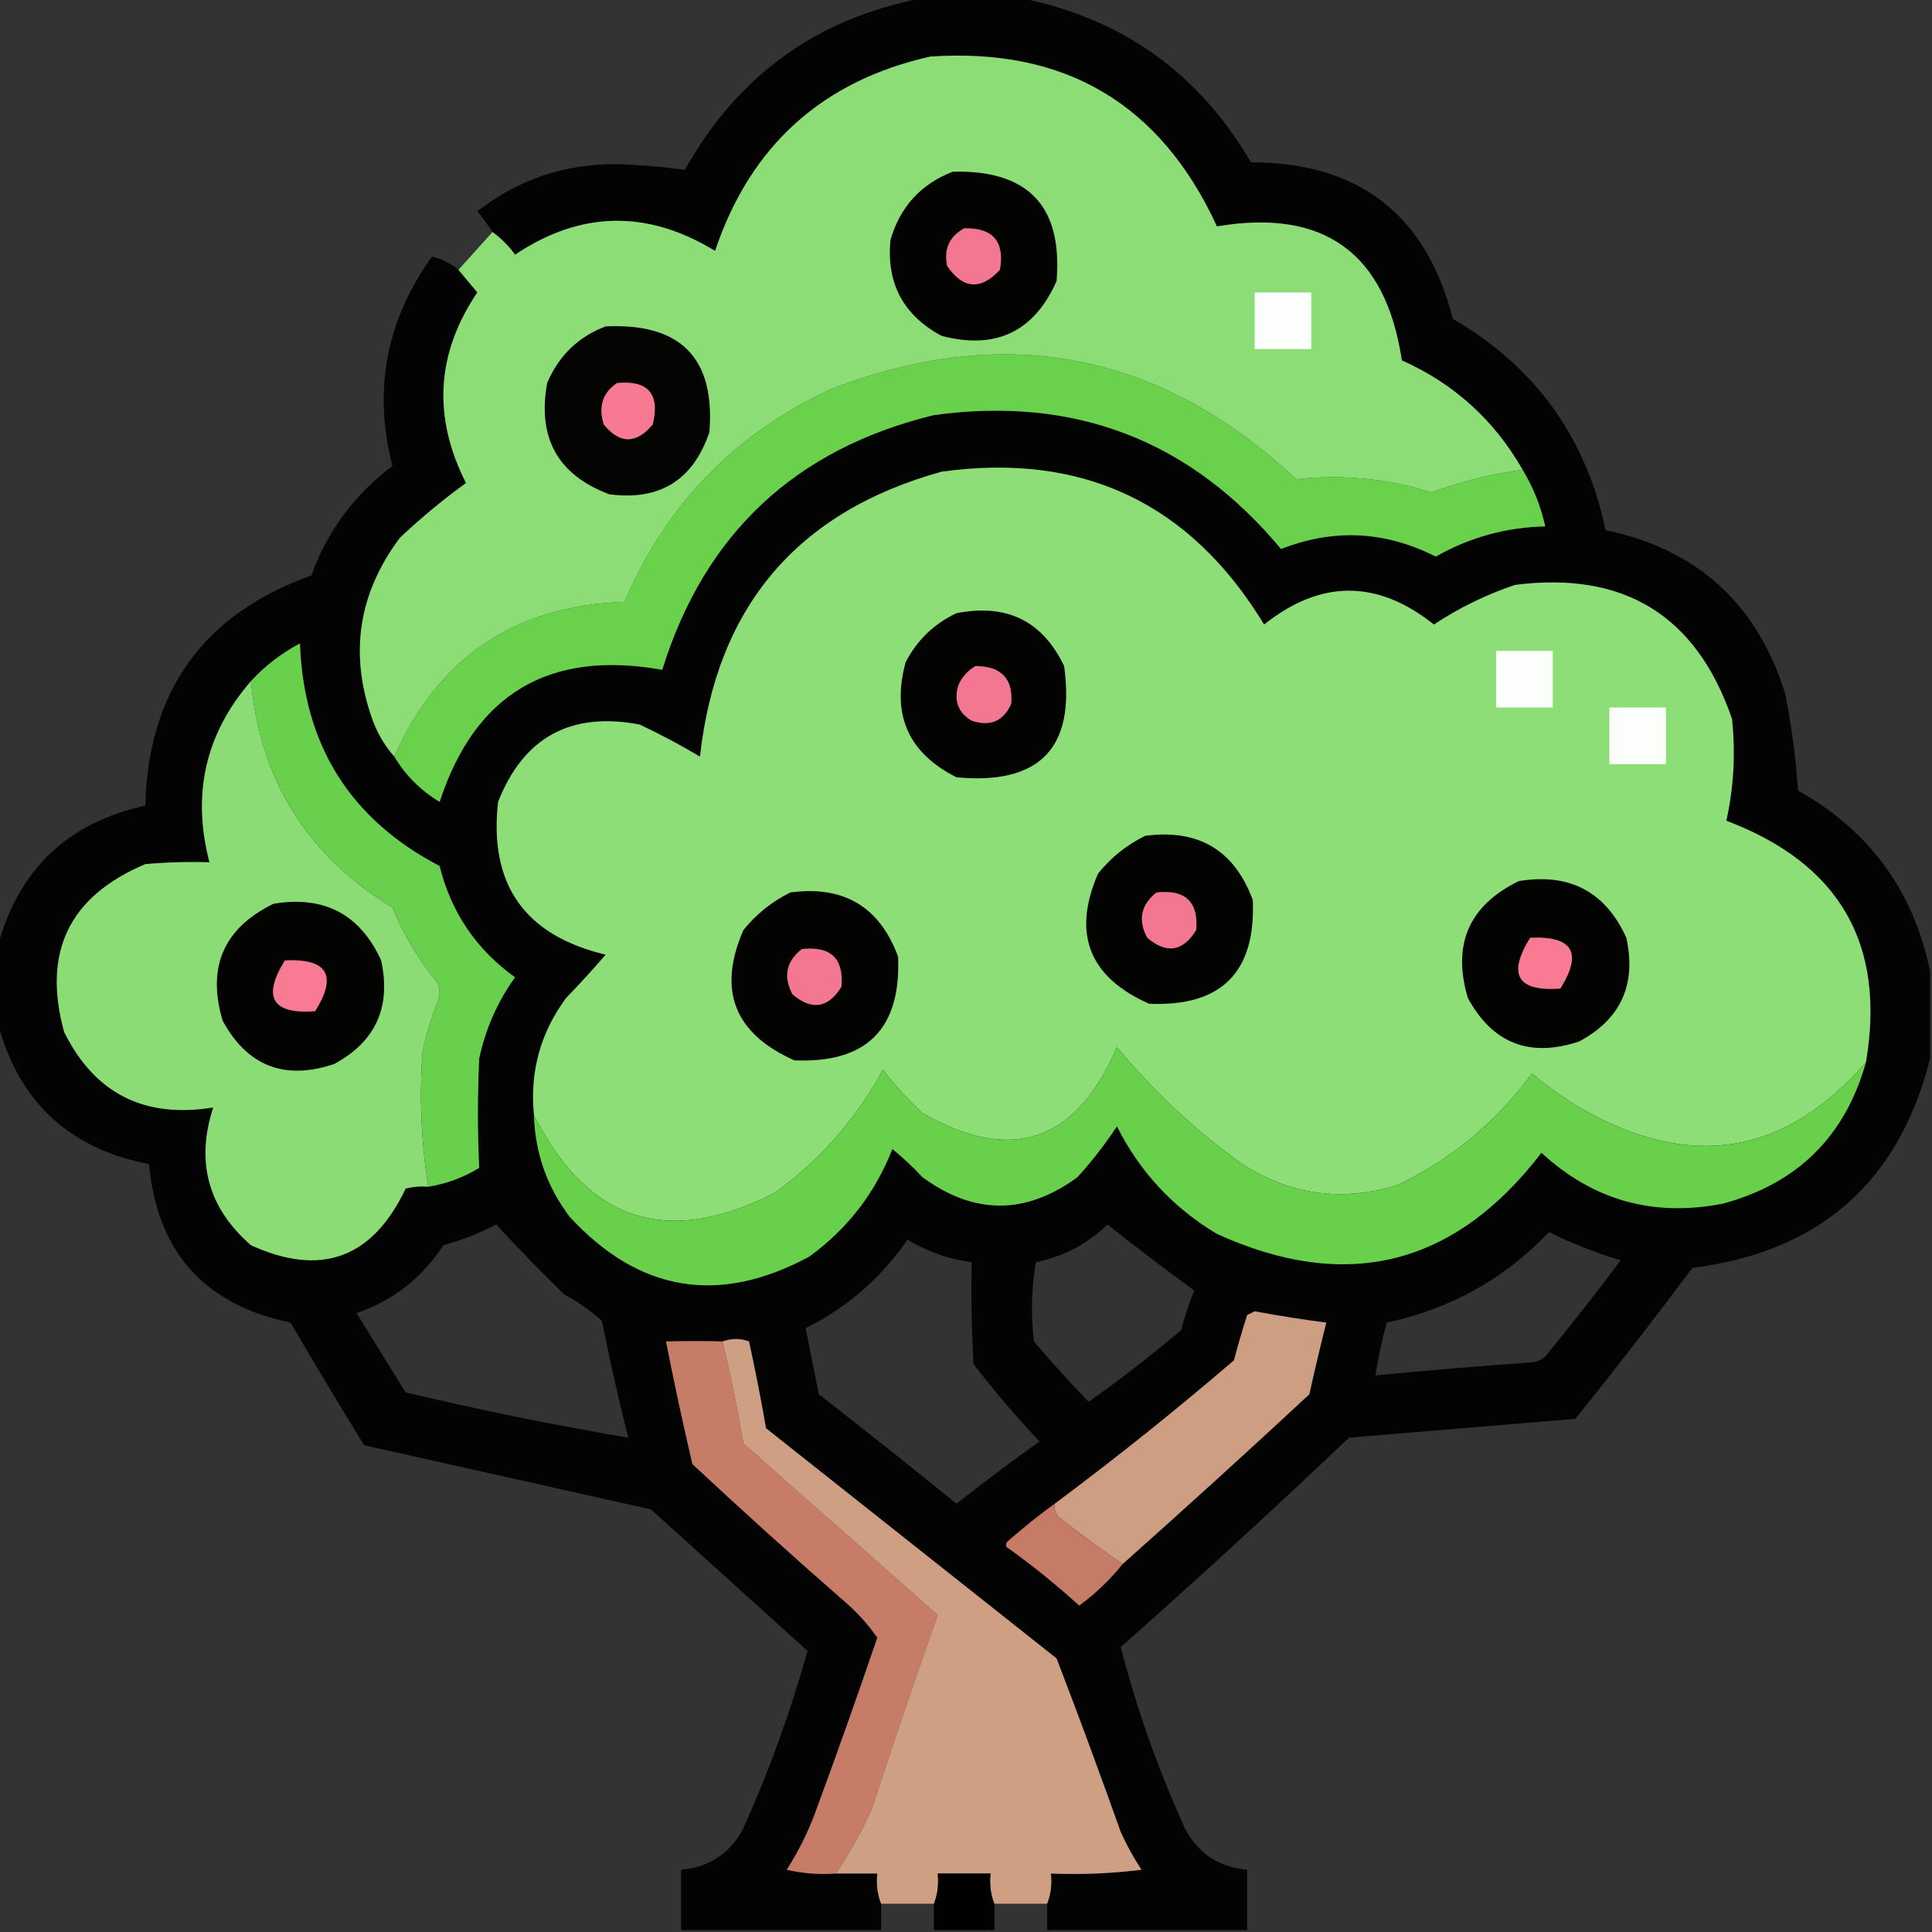 <?xml version="1.0" encoding="UTF-8"?>
<!DOCTYPE svg PUBLIC "-//W3C//DTD SVG 1.1//EN" "http://www.w3.org/Graphics/SVG/1.1/DTD/svg11.dtd">
<svg xmlns="http://www.w3.org/2000/svg" version="1.1" width="512px" height="512px" style="shape-rendering:geometricPrecision; text-rendering:geometricPrecision; image-rendering:optimizeQuality; fill-rule:evenodd; clip-rule:evenodd" xmlns:xlink="http://www.w3.org/1999/xlink">
<rect width="100%" height="100%" fill="#333333" stroke="none"/>
<g><path style="opacity:0.968" fill="#010201" d="M 244.5,-0.5 C 253.167,-0.5 261.833,-0.5 270.5,-0.5C 297.349,4.847 317.682,19.347 331.5,43C 360.152,43.058 377.986,56.892 385,84.5C 406.813,97.147 420.313,115.814 425.5,140.5C 449.669,145.519 465.502,159.853 473,183.5C 474.745,192.081 475.912,200.748 476.5,209.5C 495.506,220.19 507.173,236.19 511.5,257.5C 511.5,265.167 511.5,272.833 511.5,280.5C 503.233,313.258 482.233,331.758 448.5,336C 438.408,349.514 428.075,362.847 417.5,376C 397.5,377.667 377.5,379.333 357.5,381C 337.633,399.868 317.467,418.368 297,436.5C 301.245,452.896 306.912,468.896 314,484.5C 317.52,491.194 323.02,494.86 330.5,495.5C 330.5,500.833 330.5,506.167 330.5,511.5C 312.833,511.5 295.167,511.5 277.5,511.5C 277.5,509.167 277.5,506.833 277.5,504.5C 278.473,502.052 278.806,499.385 278.5,496.5C 286.528,496.831 294.528,496.498 302.5,495.5C 300.413,492.327 298.579,488.994 297,485.5C 291.53,470.09 285.863,454.756 280,439.5C 254.333,419.167 228.667,398.833 203,378.5C 201.654,370.786 200.154,363.119 198.5,355.5C 196.229,354.637 193.895,354.637 191.5,355.5C 186.319,355.369 181.319,355.369 176.5,355.5C 178.641,366.372 180.974,377.206 183.5,388C 196.945,400.56 210.611,412.893 224.5,425C 227.551,427.714 230.218,430.714 232.5,434C 227.197,449.576 221.697,465.076 216,480.5C 214.027,485.779 211.527,490.779 208.5,495.5C 212.783,496.492 217.116,496.826 221.5,496.5C 225.167,496.5 228.833,496.5 232.5,496.5C 232.194,499.385 232.527,502.052 233.5,504.5C 233.5,506.833 233.5,509.167 233.5,511.5C 215.833,511.5 198.167,511.5 180.5,511.5C 180.5,506.167 180.5,500.833 180.5,495.5C 187.98,494.86 193.48,491.194 197,484.5C 203.886,469.169 209.552,453.502 214,437.5C 200.167,425 186.333,412.5 172.5,400C 147.167,394.333 121.833,388.667 96.5,383C 89.874,372.25 83.374,361.416 77,350.5C 54.123,345.735 41.623,331.735 39.5,308.5C 18.433,304.43 5.1,292.097 -0.5,271.5C -0.5,264.5 -0.5,257.5 -0.5,250.5C 4.98,230.356 17.98,218.023 38.5,213.5C 39.26,183.081 53.927,162.748 82.5,152.5C 86.81,140.694 93.977,131.027 104,123.5C 98.83,103.36 102.33,84.86 114.5,68C 116.992,68.579 119.325,69.746 121.5,71.5C 123.091,73.437 124.758,75.437 126.5,77.5C 115.607,93.628 114.607,110.461 123.5,128C 117.436,132.383 111.603,137.216 106,142.5C 94.762,157.504 92.429,173.838 99,191.5C 100.357,194.898 102.19,197.898 104.5,200.5C 107.479,205.479 111.479,209.479 116.5,212.5C 125.889,183.818 145.555,172.151 175.5,177.5C 186.704,141.465 210.704,118.965 247.5,110C 284.876,104.869 315.543,116.702 339.5,145.5C 353.39,140.016 367.057,140.683 380.5,147.5C 389.475,142.398 399.142,139.732 409.5,139.5C 408.334,134.168 406.334,129.168 403.5,124.5C 396.024,111.36 385.357,101.693 371.5,95.5C 367.221,67.027 350.887,55.194 322.5,60C 307.574,27.533 282.24,12.533 246.5,15C 217.876,21.454 198.876,38.621 189.5,66.5C 171.544,55.525 153.877,55.858 136.5,67.5C 134.839,65.173 132.839,63.173 130.5,61.5C 129.298,59.608 127.965,57.774 126.5,56C 137.329,47.557 149.663,43.39 163.5,43.5C 169.581,43.689 175.581,44.189 181.5,45C 195.49,20.015 216.49,4.849 244.5,-0.5 Z M 131.5,324.5 C 137.15,330.655 143.15,336.822 149.5,343C 153.129,344.97 156.462,347.304 159.5,350C 161.584,360.424 163.917,370.758 166.5,381C 146.768,377.653 127.102,373.653 107.5,369C 103.167,362 98.833,355 94.5,348C 104.199,344.638 111.866,338.638 117.5,330C 122.464,328.629 127.131,326.796 131.5,324.5 Z M 293.5,324.5 C 300.987,330.477 308.654,336.31 316.5,342C 315.107,345.399 313.94,348.899 313,352.5C 305.105,359.196 296.938,365.529 288.5,371.5C 283.51,366.342 278.677,361.009 274,355.5C 273.169,348.476 273.336,341.476 274.5,334.5C 281.898,332.97 288.231,329.637 293.5,324.5 Z M 410.5,326.5 C 416.584,329.538 422.917,332.038 429.5,334C 423.024,342.643 416.357,351.143 409.5,359.5C 408.624,360.251 407.624,360.751 406.5,361C 392.469,361.989 378.469,363.156 364.5,364.5C 365.244,359.781 366.244,355.114 367.5,350.5C 384.435,346.873 398.769,338.873 410.5,326.5 Z M 240.5,328.5 C 245.731,331.688 251.398,333.688 257.5,334.5C 257.334,343.506 257.5,352.506 258,361.5C 263.459,368.627 269.292,375.461 275.5,382C 268.025,387.308 260.692,392.808 253.5,398.5C 241.424,388.713 229.258,379.046 217,369.5C 215.832,363.662 214.666,357.828 213.5,352C 224.497,346.506 233.497,338.672 240.5,328.5 Z"/></g>
<g><path style="opacity:1" fill="#8ddd77" d="M 403.5,124.5 C 395.259,125.56 387.259,127.56 379.5,130.5C 367.725,126.838 355.725,125.671 343.5,127C 307.598,93.382 266.598,85.382 220.5,103C 194.896,114.793 176.563,133.626 165.5,159.5C 136.465,160.499 116.131,174.166 104.5,200.5C 102.19,197.898 100.357,194.898 99,191.5C 92.429,173.838 94.762,157.504 106,142.5C 111.603,137.216 117.436,132.383 123.5,128C 114.607,110.461 115.607,93.628 126.5,77.5C 124.758,75.437 123.091,73.437 121.5,71.5C 124.5,68.167 127.5,64.833 130.5,61.5C 132.839,63.173 134.839,65.173 136.5,67.5C 153.877,55.858 171.544,55.525 189.5,66.5C 198.876,38.621 217.876,21.454 246.5,15C 282.24,12.533 307.574,27.533 322.5,60C 350.887,55.194 367.221,67.027 371.5,95.5C 385.357,101.693 396.024,111.36 403.5,124.5 Z"/></g>
<g><path style="opacity:1" fill="#030402" d="M 252.5,45.5 C 272.488,44.987 281.655,54.654 280,74.5C 274.043,87.94 263.877,92.773 249.5,89C 239.338,83.511 234.838,75.011 236,63.5C 238.592,54.745 244.092,48.745 252.5,45.5 Z"/></g>
<g><path style="opacity:1" fill="#f37790" d="M 255.5,60.5 C 263.147,60.313 266.314,63.98 265,71.5C 259.919,76.987 255.252,76.653 251,70.5C 250.077,66.016 251.577,62.683 255.5,60.5 Z"/></g>
<g><path style="opacity:1" fill="#fcfefb" d="M 332.5,77.5 C 337.5,77.5 342.5,77.5 347.5,77.5C 347.5,82.5 347.5,87.5 347.5,92.5C 342.5,92.5 337.5,92.5 332.5,92.5C 332.5,87.5 332.5,82.5 332.5,77.5 Z"/></g>
<g><path style="opacity:1" fill="#040402" d="M 160.5,86.5 C 180.396,85.561 189.563,94.894 188,114.5C 183.705,127.233 174.872,132.733 161.5,131C 147.863,125.905 142.363,116.072 145,101.5C 148.106,94.225 153.272,89.225 160.5,86.5 Z"/></g>
<g><path style="opacity:1" fill="#69d14c" d="M 403.5,124.5 C 406.334,129.168 408.334,134.168 409.5,139.5C 399.142,139.732 389.475,142.398 380.5,147.5C 367.057,140.683 353.39,140.016 339.5,145.5C 315.543,116.702 284.876,104.869 247.5,110C 210.704,118.965 186.704,141.465 175.5,177.5C 145.555,172.151 125.889,183.818 116.5,212.5C 111.479,209.479 107.479,205.479 104.5,200.5C 116.131,174.166 136.465,160.499 165.5,159.5C 176.563,133.626 194.896,114.793 220.5,103C 266.598,85.382 307.598,93.382 343.5,127C 355.725,125.671 367.725,126.838 379.5,130.5C 387.259,127.56 395.259,125.56 403.5,124.5 Z"/></g>
<g><path style="opacity:1" fill="#f77992" d="M 163.5,101.5 C 171.775,100.706 174.942,104.373 173,112.5C 168.585,117.726 164.251,117.726 160,112.5C 158.518,107.774 159.685,104.107 163.5,101.5 Z"/></g>
<g><path style="opacity:1" fill="#8dde77" d="M 494.5,281.5 C 473.175,306.08 448.175,310.247 419.5,294C 414.737,291.202 410.237,288.036 406,284.5C 396.551,297.29 384.717,307.123 370.5,314C 355.557,318.694 341.557,316.694 328.5,308C 316.408,299.243 305.574,289.076 296,277.5C 285.208,302.663 268.042,308.496 244.5,295C 240.631,291.466 237.131,287.633 234,283.5C 226.934,296.464 217.434,307.297 205.5,316C 177.07,330.689 155.737,323.855 141.5,295.5C 140.365,284.072 143.198,273.739 150,264.5C 153.617,260.761 157.117,256.928 160.5,253C 139.029,247.882 129.529,234.382 132,212.5C 138.74,195.376 151.24,188.543 169.5,192C 174.96,194.564 180.294,197.397 185.5,200.5C 189.901,160.808 211.234,135.642 249.5,125C 286.945,119.808 315.445,133.308 335,165.5C 350.004,153.552 365.004,153.552 380,165.5C 386.675,161.079 393.842,157.579 401.5,155C 430.433,151.303 449.6,163.137 459,190.5C 459.971,199.611 459.471,208.611 457.5,217.5C 487.493,228.838 499.827,250.172 494.5,281.5 Z"/></g>
<g><path style="opacity:1" fill="#030402" d="M 253.5,162.5 C 266.779,159.89 276.279,164.557 282,176.5C 285.032,198.208 275.532,208.042 253.5,206C 240.708,199.578 236.208,189.411 240,175.5C 243.076,169.589 247.576,165.255 253.5,162.5 Z"/></g>
<g><path style="opacity:1" fill="#68d04c" d="M 113.5,314.5 C 111.593,302.587 111.093,290.587 112,278.5C 112.957,274.044 114.29,269.711 116,265.5C 116.667,263.833 116.667,262.167 116,260.5C 110.981,254.464 106.981,247.797 104,240.5C 81.479,226.803 68.979,206.803 66.5,180.5C 70.22,176.456 74.553,173.123 79.5,170.5C 80.462,197.448 92.796,217.114 116.5,229.5C 119.565,241.804 126.232,251.638 136.5,259C 131.842,265.484 128.676,272.651 127,280.5C 126.547,290.188 126.547,299.855 127,309.5C 122.828,312.057 118.328,313.724 113.5,314.5 Z"/></g>
<g><path style="opacity:1" fill="#fbfefa" d="M 396.5,172.5 C 401.5,172.5 406.5,172.5 411.5,172.5C 411.5,177.5 411.5,182.5 411.5,187.5C 406.5,187.5 401.5,187.5 396.5,187.5C 396.5,182.5 396.5,177.5 396.5,172.5 Z"/></g>
<g><path style="opacity:1" fill="#f37790" d="M 258.5,176.5 C 265.368,176.53 268.535,179.864 268,186.5C 265.928,191.143 262.428,192.643 257.5,191C 253.876,188.839 252.709,185.672 254,181.5C 255.025,179.313 256.525,177.646 258.5,176.5 Z"/></g>
<g><path style="opacity:1" fill="#8cdc76" d="M 66.5,180.5 C 68.979,206.803 81.479,226.803 104,240.5C 106.981,247.797 110.981,254.464 116,260.5C 116.667,262.167 116.667,263.833 116,265.5C 114.29,269.711 112.957,274.044 112,278.5C 111.093,290.587 111.593,302.587 113.5,314.5C 111.473,314.338 109.473,314.505 107.5,315C 98.728,333.479 85.061,338.479 66.5,330C 55.148,320.105 51.815,307.938 56.5,293.5C 38.24,296.455 25.074,289.788 17,273.5C 11.16,252.347 18.327,237.514 38.5,229C 44.157,228.501 49.824,228.334 55.5,228.5C 50.784,210.39 54.45,194.39 66.5,180.5 Z"/></g>
<g><path style="opacity:1" fill="#fbfefa" d="M 426.5,187.5 C 431.5,187.5 436.5,187.5 441.5,187.5C 441.5,192.5 441.5,197.5 441.5,202.5C 436.5,202.5 431.5,202.5 426.5,202.5C 426.5,197.5 426.5,192.5 426.5,187.5 Z"/></g>
<g><path style="opacity:1" fill="#030402" d="M 303.5,221.5 C 317.607,219.631 327.107,225.297 332,238.5C 332.833,257.667 323.667,266.833 304.5,266C 288.584,258.915 284.084,247.415 291,231.5C 294.44,227.223 298.607,223.89 303.5,221.5 Z"/></g>
<g><path style="opacity:1" fill="#030302" d="M 402.5,233.5 C 415.916,231.289 425.416,236.289 431,248.5C 433.711,260.905 429.544,270.072 418.5,276C 405.401,280.362 395.568,276.529 389,264.5C 384.78,250.28 389.28,239.946 402.5,233.5 Z"/></g>
<g><path style="opacity:1" fill="#030402" d="M 209.5,236.5 C 223.607,234.631 233.107,240.297 238,253.5C 238.833,272.667 229.667,281.833 210.5,281C 194.584,273.915 190.084,262.415 197,246.5C 200.44,242.223 204.607,238.89 209.5,236.5 Z"/></g>
<g><path style="opacity:1" fill="#f37790" d="M 306.5,236.5 C 314.161,235.663 317.661,238.996 317,246.5C 313.455,252.209 309.121,252.875 304,248.5C 301.511,243.757 302.345,239.757 306.5,236.5 Z"/></g>
<g><path style="opacity:1" fill="#030302" d="M 72.5,239.5 C 85.916,237.289 95.416,242.289 101,254.5C 103.711,266.905 99.544,276.072 88.5,282C 75.401,286.362 65.568,282.529 59,270.5C 54.78,256.28 59.28,245.946 72.5,239.5 Z"/></g>
<g><path style="opacity:1" fill="#f97a93" d="M 405.5,248.5 C 416.818,247.99 419.485,252.49 413.5,262C 402.105,262.803 399.439,258.303 405.5,248.5 Z"/></g>
<g><path style="opacity:1" fill="#f37790" d="M 212.5,251.5 C 220.161,250.663 223.661,253.996 223,261.5C 219.455,267.209 215.121,267.875 210,263.5C 207.511,258.757 208.345,254.757 212.5,251.5 Z"/></g>
<g><path style="opacity:1" fill="#f87a93" d="M 75.5,254.5 C 86.818,253.99 89.485,258.49 83.5,268C 72.106,268.803 69.439,264.303 75.5,254.5 Z"/></g>
<g><path style="opacity:1" fill="#69d04c" d="M 494.5,281.5 C 488.983,301.184 476.316,313.684 456.5,319C 438.124,322.575 422.124,318.075 408.5,305.5C 385.536,335.482 356.87,342.649 322.5,327C 310.897,320.064 302.064,310.564 296,298.5C 292.862,303.271 289.362,307.771 285.5,312C 271.833,322 258.167,322 244.5,312C 241.984,309.317 239.317,306.817 236.5,304.5C 231.927,316.154 224.594,325.654 214.5,333C 190.547,345.935 169.38,342.435 151,322.5C 144.949,314.513 141.782,305.513 141.5,295.5C 155.737,323.855 177.07,330.689 205.5,316C 217.434,307.297 226.934,296.464 234,283.5C 237.131,287.633 240.631,291.466 244.5,295C 268.042,308.496 285.208,302.663 296,277.5C 305.574,289.076 316.408,299.243 328.5,308C 341.557,316.694 355.557,318.694 370.5,314C 384.717,307.123 396.551,297.29 406,284.5C 410.237,288.036 414.737,291.202 419.5,294C 448.175,310.247 473.175,306.08 494.5,281.5 Z"/></g>
<g><path style="opacity:1" fill="#ce9e82" d="M 297.5,414.5 C 291.711,410.551 286.044,406.384 280.5,402C 279.663,400.989 279.33,399.822 279.5,398.5C 295.796,386.366 311.629,373.699 327,360.5C 328.067,356.465 329.234,352.465 330.5,348.5C 331.167,348.167 331.833,347.833 332.5,347.5C 338.805,348.679 345.138,349.679 351.5,350.5C 349.904,356.794 348.404,363.127 347,369.5C 330.63,384.707 314.13,399.707 297.5,414.5 Z"/></g>
<g><path style="opacity:1" fill="#c67c66" d="M 191.5,355.5 C 193.649,364.413 195.483,373.413 197,382.5C 214.167,397.667 231.333,412.833 248.5,428C 242.475,445.076 236.641,462.242 231,479.5C 228.328,485.517 225.161,491.184 221.5,496.5C 217.116,496.826 212.783,496.492 208.5,495.5C 211.527,490.779 214.027,485.779 216,480.5C 221.697,465.076 227.197,449.576 232.5,434C 230.218,430.714 227.551,427.714 224.5,425C 210.611,412.893 196.945,400.56 183.5,388C 180.974,377.206 178.641,366.372 176.5,355.5C 181.319,355.369 186.319,355.369 191.5,355.5 Z"/></g>
<g><path style="opacity:1" fill="#ce9f82" d="M 277.5,504.5 C 272.833,504.5 268.167,504.5 263.5,504.5C 262.527,502.052 262.194,499.385 262.5,496.5C 257.833,496.5 253.167,496.5 248.5,496.5C 248.806,499.385 248.473,502.052 247.5,504.5C 242.833,504.5 238.167,504.5 233.5,504.5C 232.527,502.052 232.194,499.385 232.5,496.5C 228.833,496.5 225.167,496.5 221.5,496.5C 225.161,491.184 228.328,485.517 231,479.5C 236.641,462.242 242.475,445.076 248.5,428C 231.333,412.833 214.167,397.667 197,382.5C 195.483,373.413 193.649,364.413 191.5,355.5C 193.895,354.637 196.229,354.637 198.5,355.5C 200.154,363.119 201.654,370.786 203,378.5C 228.667,398.833 254.333,419.167 280,439.5C 285.863,454.756 291.53,470.09 297,485.5C 298.579,488.994 300.413,492.327 302.5,495.5C 294.528,496.498 286.528,496.831 278.5,496.5C 278.806,499.385 278.473,502.052 277.5,504.5 Z"/></g>
<g><path style="opacity:1" fill="#c57b65" d="M 279.5,398.5 C 279.33,399.822 279.663,400.989 280.5,402C 286.044,406.384 291.711,410.551 297.5,414.5C 294.168,418.664 290.335,422.331 286,425.5C 280.108,420.141 273.942,415.141 267.5,410.5C 266.479,409.998 266.312,409.332 267,408.5C 271.041,404.953 275.208,401.62 279.5,398.5 Z"/></g>
<g><path style="opacity:0.969" fill="#000000" d="M 263.5,504.5 C 263.5,506.833 263.5,509.167 263.5,511.5C 258.167,511.5 252.833,511.5 247.5,511.5C 247.5,509.167 247.5,506.833 247.5,504.5C 248.473,502.052 248.806,499.385 248.5,496.5C 253.167,496.5 257.833,496.5 262.5,496.5C 262.194,499.385 262.527,502.052 263.5,504.5 Z"/></g>
</svg>
